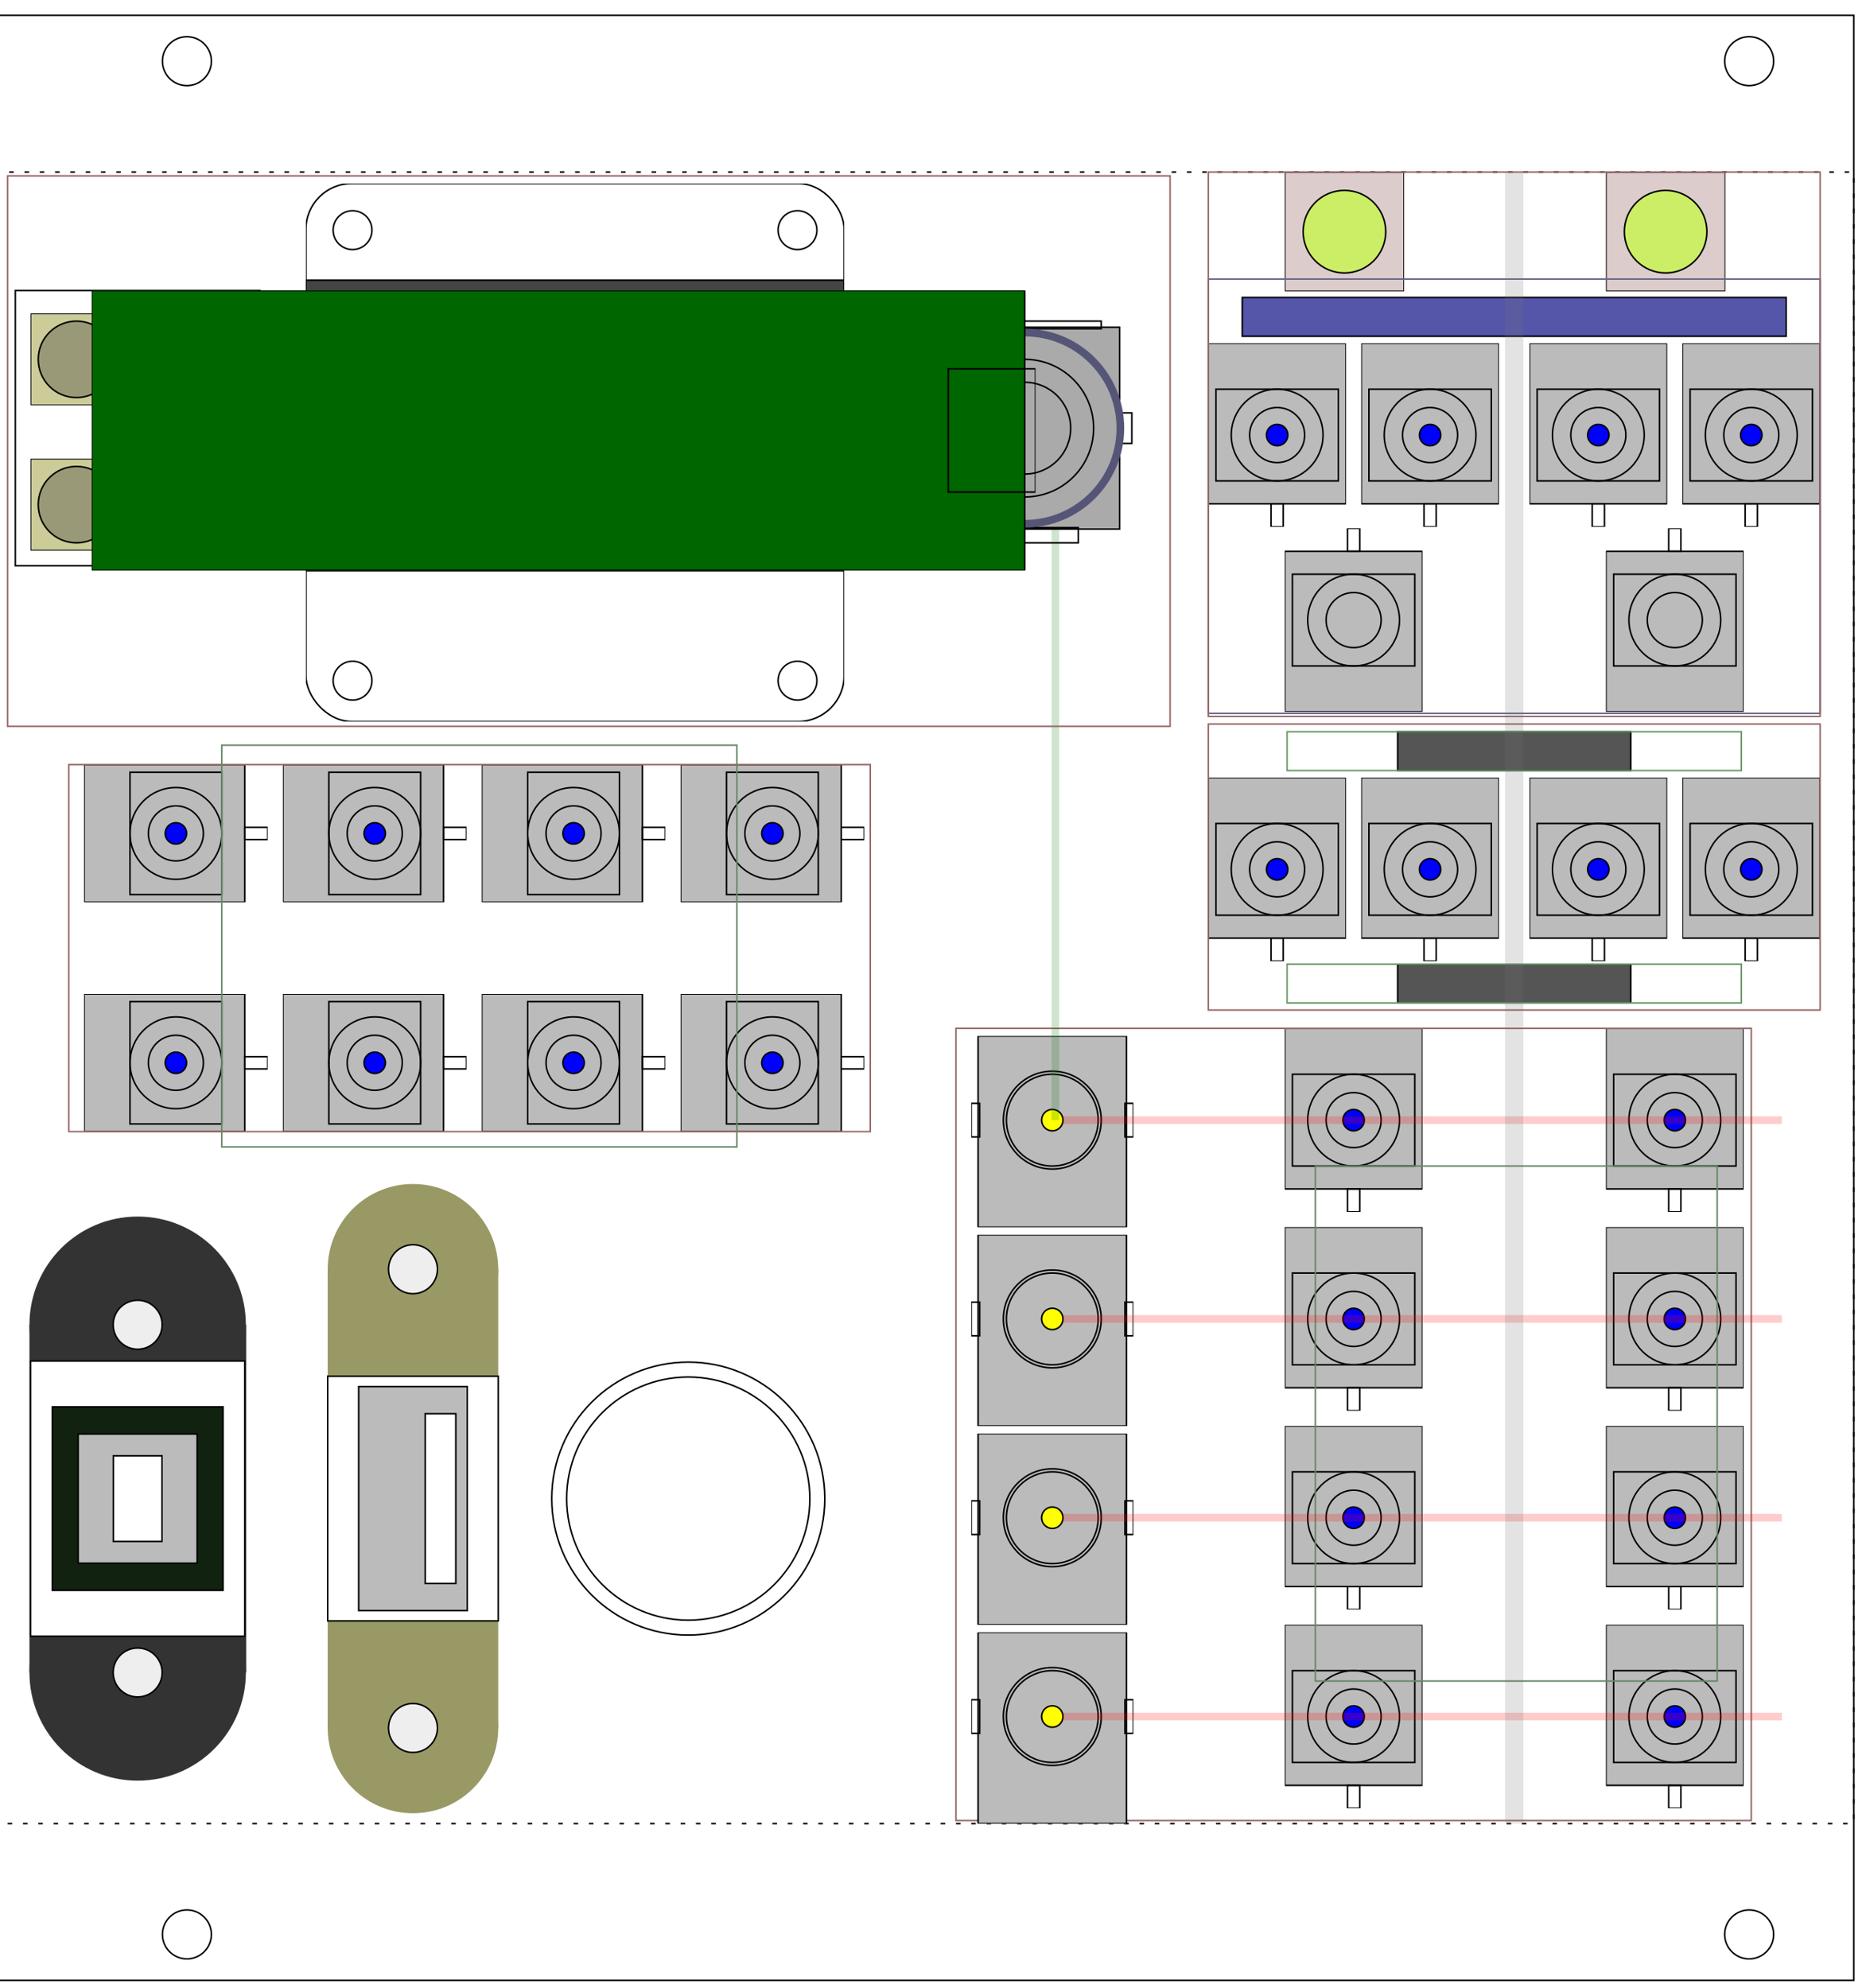 <svg xmlns="http://www.w3.org/2000/svg" viewBox="-71 -1 122 130" overflow="visible">
    <title>Mockup of channel part of EuroMPE module</title>
    <!-- all dimensions in mm -->
    <style>
        rect, circle {
            fill: none;
            stroke: black;
            stroke-width: 0.1;
        }
        g.hide rect {
            visibility: hidden;
        }
        g.hide rect.keep {
            visibility: visible;
        }
    </style>
    <g  class="xhide">
    <defs>
    <!-- jack origin is center of jack socket hole -->
        <symbol id="Thoniconn-vertical" width="9" height="12" viewBox="-4.5 -6 9 12">
            <rect x="-4.5" y="-6" width="9" height="10.5" style="fill: #BBB"/>
            <rect x="-4" y="-3" width="8" height="6"/>
            <rect x="-0.4" y="4.5" width="0.8" height="1.5"/>
            <circle r="3"/>
            <circle r="1.8"/>
            <circle r="0.7" style="fill:blue"/> 
        </symbol>
        <symbol id="Thoniconn-vertical-ud" width="9" height="12" viewBox="-4.5 -6 9 12">
            <rect x="-4.5" y="-4.5" width="9" height="10.5" style="fill: #BBB"/>
            <rect x="-4" y="-3" width="8" height="6"/>
            <rect x="-0.4" y="-6.0" width="0.8" height="1.5"/>
            <circle r="3"/>
            <circle r="1.8"/>
            <!-- <circle r="0.7" style="fill:blue"/>  -->
        </symbol>
        <symbol id="Thoniconn-horizontal" height="9" width="12" viewBox="-6 -4.5 12 9">
            <rect y="-4.5" x="-6" height="9" width="10.5" style="fill: #BBB"/>
            <rect y="-4" x="-3" height="8" width="6"/>
            <rect y="-0.4" x="4.5" height="0.8" width="1.5"/>
            <circle r="3"/>
            <circle r="1.8"/>
        </symbol>
        <symbol id="RGBled" height="7.8" width="7.8" viewBox="-3.9 -3.9 7.8 7.8">
            <rect x="-3.9" y="-3.9" width="7.8" height="7.8" style="fill: #DCC"/>
            <circle r="2.7" style="fill:#CE6"/>
        </symbol>
        <symbol id="SongHuei" height="12.5" width="10.6" viewBox="-5.3 -5.5 10.6 12.5">
            <rect x="-4.85" y="-5.5"  height="12.5" width="9.7" style="fill: #BBB"/>
            <rect x="-5.3" y="-1.1" height="2.2" width="0.55"/>
            <rect x="4.75" y="-1.1" height="2.2" width="0.55"/>
            <circle r="3.2"/>
            <circle r="3.0"/>
            <circle r="0.7" style="fill:yellow"/> 
        </symbol>
        <symbol id="oled091" height="21.844" width="33.02" viewBox="0 0 21.844 33.02">
        <!-- origin is upper left -->
            <rect x="0" y="0" height="21.844" width="33.02"/>
            <circle cx="2.54" cy="2.54" r="1.27"/>
            <circle cx="30.48" cy="2.54" r="1.27"/>
            <circle cx="2.54" cy="19.304" r="1.27"/>
            <circle cx="30.48" cy="19.304" r="1.27"/>
            <rect x="2.54" y="5.207" width="29.972" height="11.43" style="fill:#444"/>
        </symbol>
        <symbol id="oled13" height="35.18" width="35.19" viewBox="0 0 35.19 35.18">
        <!-- origin is upper left -->
            <rect x="0" y="0" height="35.18" width="35.19" rx="3"/>
            <circle cx="3.05" cy="3.05" r="1.27"/>
            <circle cx="32.14" cy="3.05" r="1.27"/>
            <circle cx="3.05" cy="32.512" r="1.27"/>
            <circle cx="32.14" cy="32.512" r="1.27"/>
            <rect x="0" y="6.32" width="35.19" height="19" style="fill:#444"/>
        </symbol>
        <symbol id="CKtact" height="12" width="12" viewBox="-6 -6 12 12">
        <!-- origin is center of switch -->
            <circle r="6" style="fill:#CC9"/>
            <circle r="4.5"/>
        </symbol>
        <symbol id="SMDtact" height="6" width="6" viewBox="-3 -3 6 6">
        <!-- origin is center of switch -->
            <rect x="-3" y="-3" width="6" height="6" style="fill:#CC9"/>
            <circle r="2.5" style="fill:#997"/>

        </symbol>
        <symbol id="Deltron" height="17.9" width="17.9" viewBox="-8.93 -8.93 17.9 17.9">
        <!-- origin is center of socket -->
            <circle r="7.95"/>
            <circle r="8.925"/>
        </symbol>
        <symbol id="SparkfunRGBencoder" width="18" height="18.5" viewBox="-9 -9 18 18.5">
            <rect x="-6.2" y="-6.6" width="12.4" height="13.2" style="fill:#AAA"/>
            <rect x="-7" y="-1" width="0.8" height="2" />
            <rect x="6.2" y="-1" width="0.8" height="2" />
            <rect x="-5" y="-7" width="10" height="0.5" />
            <rect x="-3.5" y="6.5" width="7" height="1" />
            <!-- 12mm Thonk encoder knob for t18 skirt is 17mm -->
            <!-- 10mm small D-shaft is 12.5mm  -->
            <circle r="6.25" style="stroke:#557; stroke-width:0.5"/>
            <circle r="4.5"/>
            <circle r="3"/>
        </symbol>
        <symbol id="Teensy4.1vertical" width="18.3" height="61.7" viewbox="0 0 18.3 61.7">
            <rect x="0" y="0.7" width="18.3" height="61" style="fill:#0602"/>
            <rect x="5.12" y="0" width="8.06" height="5.7"/>
        </symbol>
        <symbol id="Teensy4.1horizontal" width="61.7" height="18.3" viewbox="0 0 61.7 18.3">
            <rect x="0" y="0" width="61" height="18.3" style="fill:#0602"/>
            <rect x="56" y="5.12" width="5.7 " height="8.06"/>
        </symbol>

    </defs>
    <!-- outside edge of panel, 6HP -->
    <!-- <rect class="keep" x="0" y="0" width="40" height="128.5"/> -->

    <!-- allowable PCB area -->
    <!-- <rect  class="keep" x="0" y="10.25" width="40" height="108" stroke-dasharray="0.3 0.7" stroke="#666"/> -->

    <!-- outside edge of panel, 16(main)+8(channel) = 24HP  = 121.60mm -->
    <rect class="keep" x="-71.4" y="0" width="121.6" height="128.5"/>
    <!-- circular holes just to indicate position -->
    <circle r="1.6" cx="-58.78" cy="3"/>
    <circle r="1.6" cx="-58.78" cy="125.5"/>
    <circle r="1.6" cx="43.36" cy="3"/>
    <circle r="1.6" cx="43.36" cy="125.5"/>

    <!-- allowable PCB area -->
    <rect  class="keep" x="-71.4" y="10.25" width="121.6" height="108" stroke-dasharray="0.3 0.7" stroke="#666"/>


    <!-- move origin to top of pcb area -->
    <g id="pcb-area" transform="translate(0, 10.25)">


    <!-- gate and trigger and LED -->
    <g transform="translate(8, -76)">
        <use href="#RGBled" x="5" y="76"/>
        <use href="#RGBled" x="26" y="76" />
        <!-- to gate and trig and LED board 14 at 0.1 inch -->
        <rect x="2.22" y="84.2" width="35.56" height="2.54" style="fill:#55A"/>
        <!-- <use href="#Thoniconn-vertical-ud" x="10" y="95.2"/>  -->
        <use href="#Thoniconn-vertical" x="0" y="87.2"/> 
        <use href="#Thoniconn-vertical" x="10" y="87.2"/> 
        <!-- <use href="#Thoniconn-vertical-ud" x="31" y="95.2"/>  -->
        <use href="#Thoniconn-vertical" x="31" y="87.2"/> 
        <use href="#Thoniconn-vertical" x="21" y="87.2"/> 
        <!-- tune -->
        <use href="#Thoniconn-vertical-ud" x="5" y="99.3"/> 
        <use href="#Thoniconn-vertical-ud" x="26" y="99.3"/> 
        <!-- to tune board, 2 groups of 3 at 0.1 inch -->
        <!-- <rect x="9.5" y="109.3" width="2.54" height="7.62" style="fill:#855"/>
        <rect x="30.5" y="109.3" width="2.54" height="7.62" style="fill:#855"/> -->

        <rect x="0" y="83" width="40" height="28.4" style="stroke: #668"/>

        <rect x="0" y="76" width="40" height="35.6" style="stroke: #966"/>
    </g>

    <!-- pitch dac -->
    <g transform="translate(8, -48.4)">
        <!-- <use href="#Thoniconn-vertical-ud" x="0" y="96"/>  -->
        <use href="#Thoniconn-vertical" x="0" y="88"/> 
        <use href="#Thoniconn-vertical" x="10" y="88"/> 
        <!-- <use href="#Thoniconn-vertical-ud" x="21" y="96"/>  -->
        <use href="#Thoniconn-vertical" x="21" y="88"/> 
        <use href="#Thoniconn-vertical" x="31" y="88"/> 
        <!-- Lower DAC connector 6 at 0.1inch spacing -->
        <rect x="12.38" y="100.2" width="15.24" height="2.54" style="fill:#555"/>
        <!-- board is 29.7mm wide -->
        <rect x="5.15" y="100.2" width="29.7" height="2.54" style="stroke: #696"/>
        <!-- Upper DAC connector -->
        <rect x="12.38" y="85" width="15.24" height="2.54" style="fill:#555"/>
        <rect x="5.15" y="85" width="29.7" height="2.54" style="stroke: #696"/>
        <!-- DAC boards are 23.3mm apart at pin centers. seems too much. -->
        <rect x="0" y="84.5" width="40" height="18.7" style="stroke: #966"/>
    </g>

    <g transform="translate(8,-17)">
        <!-- perf DAC -->
        <!-- 13mm center-to-center vertical spacing -->
        <use href="#Thoniconn-vertical" x="5" y="73"/> 
        <use href="#Thoniconn-vertical" x="26" y="73"/> 

        <use href="#Thoniconn-vertical" x="5" y="86"/> 
        <use href="#Thoniconn-vertical" x="26" y="86"/> 

        <use href="#Thoniconn-vertical" x="5" y="99"/> 
        <use href="#Thoniconn-vertical" x="26" y="99"/> 

        <use href="#Thoniconn-vertical" x="5" y="112"/> 
        <use href="#Thoniconn-vertical" x="26" y="112"/> 

        <!-- KiCad PerfDAC board -->
        <rect x="7" y="82" width="26.27" height="33.68" style="stroke: #686"/>
        <!-- <rect x="10" y="73" width="20" height="50" style="stroke: #686"/> -->
        <rect x="-16.5" y="73" width="52" height="51.8" style="stroke: #966"/>
        
        <!-- fader pots align with jacks-->
        <g transform="translate(-1.5,0.5)">
        <use href="#SongHuei" x="-14" y="112"/>
        <use href="#SongHuei" x="-14" y="99"/>
        <use href="#SongHuei" x="-14" y="86"/>
        <use href="#SongHuei" x="-14" y="73"/>
        </g>

        <!-- guide lines -->
        <g transform="translate(5.5, 6)" style="fill:none; stroke:red; stroke-width:0.5; stroke-opacity: 0.2">
            <line x1="-15" y1="73" x2="32" y2="73"/>
            <line x1="-15" y1="86" x2="32" y2="86"/>
            <line x1="-15" y1="99" x2="32" y2="99"/>
            <line x1="-15" y1="112" x2="32" y2="112"/>
            <g style="stroke: green">
                <line x1="-15.5" y1="73" x2="-15.5" y2="33"/>
            </g>
        </g>        
    </g>
    <!-- that takes it to 109mm high overall, should still fit -->


        <!-- channel separator -->
    <rect x="27.4" y="0" width="1.2" height="108" style="fill:#777;fill-opacity:0.2;stroke:none"/>
    </g>

    <g transform="rotate(-90 20 90) translate(29 -68.5)" >
<!-- perf DAC 2 -->
<!-- is going to need a totally different front jack board that mates to the same perfdac board -->
        <use href="#Thoniconn-vertical" x="8" y="73"/> 
        <use href="#Thoniconn-vertical" x="23" y="73"/> 

        <use href="#Thoniconn-vertical" x="8" y="86"/> 
        <use href="#Thoniconn-vertical" x="23" y="86"/> 

        <use href="#Thoniconn-vertical" x="8" y="99"/> 
        <use href="#Thoniconn-vertical" x="23" y="99"/> 

        <use href="#Thoniconn-vertical" x="8" y="112"/> 
        <use href="#Thoniconn-vertical" x="23" y="112"/> 

        <rect x="8" y="72" width="24" height="52.4" style="stroke: #966"/>

        <!-- KiCad PerfDAC board -->
        <rect x="7" y="82" width="26.27" height="33.68" style="stroke: #686"/>
    </g>

    <g transform="translate(2, 0)">
        <!-- screen, buttons, encoder-->
        <use href="#oled13" x="-53" y="11"/>
        <use href="#SMDtact" x="-71" y="19.5"/>
        <use href="#SMDtact" x="-63" y="19.5"/>
        <use href="#SMDtact" x="-71" y="29"/>
        <use href="#SMDtact" x="-63" y="29"/>
        <rect x="-72" y="18" width="16" height="18" class="keep"/>
        <use href="#SparkfunRGBencoder" x="-15" y="18"/>
        <rect x="-72.5" y="10.5" width="76" height="36" style="stroke: #966"/>
    </g>

    <use href="#Teensy4.1horizontal" x="-65" y="18"/>
    <!-- <rect x="-34" y="10.5" width="32" height="108" style="stroke: #696"/> -->

    <!-- DIN socket -->
    <g transform="translate(-26 97)">
        <circle r="7.95"/>  <!-- 15.9 / 2 -->
        <circle r="8.925"/> <!-- 17.85 / 2 -->
    </g>

    <!-- USB-B receptacle, vertical -->
    <g transform="translate(-62 97)">
        <circle cy="-11.37" r="7.075" style="stroke:none; fill: #333"/>
        <circle cy="11.37" r="7.075" style="stroke:none; fill: #333"/>
        <rect y="-11.37" x="-7.075" height="22.74" width="14.17" style="stroke:none; fill: #333"/>
        <circle cy="-11.37" r="1.6" style="fill: #EEE"/>
        <circle cy="11.37" r="1.6" style="fill: #EEE"/>
        <rect y="-9" x="-7" height="18" width="14" style="fill:white"/>
        <rect y="-6" x="-5.58" height="12" width="11.16" style="fill:#121"/>
        <rect y="-4.225" x="-3.89" height="8.45" width="7.78" style="fill:#BBB"/>
        <rect y="-2.8" x="-1.59" height="5.6" width="3.18" style="fill:white"/>
    </g>

    <!-- are these too close together to plug/unplug easily? -->
    <!-- USB-A receptacle, vertical -->
    <g transform="translate(-44 97)">
        <circle cy="-15" r="5.575" style="stroke:none; fill: #996"/>
        <circle cy="15" r="5.575" style="stroke:none; fill: #996"/>
        <rect y="-15" x="-5.575" height="30" width="11.15" style="stroke:none; fill: #996"/>
        <circle cy="-15" r="1.6" style="fill: #EEE"/>
        <circle cy="15" r="1.6" style="fill: #EEE"/>
        <rect y="-8" x="-5.575" height="16" width="11.15" style="fill:white"/>
        <!-- <rect y="-6" x="-5.58" height="12" width="11.16" style=""/> -->
        <rect y="-7.325" x="-3.55" height="14.65" width="7.1" style="fill:#BBB"/>
        <rect y="-5.55" x="0.8" height="11.10" width="2" style="fill:white"/>
    </g>

    
    
    </g>
</svg>